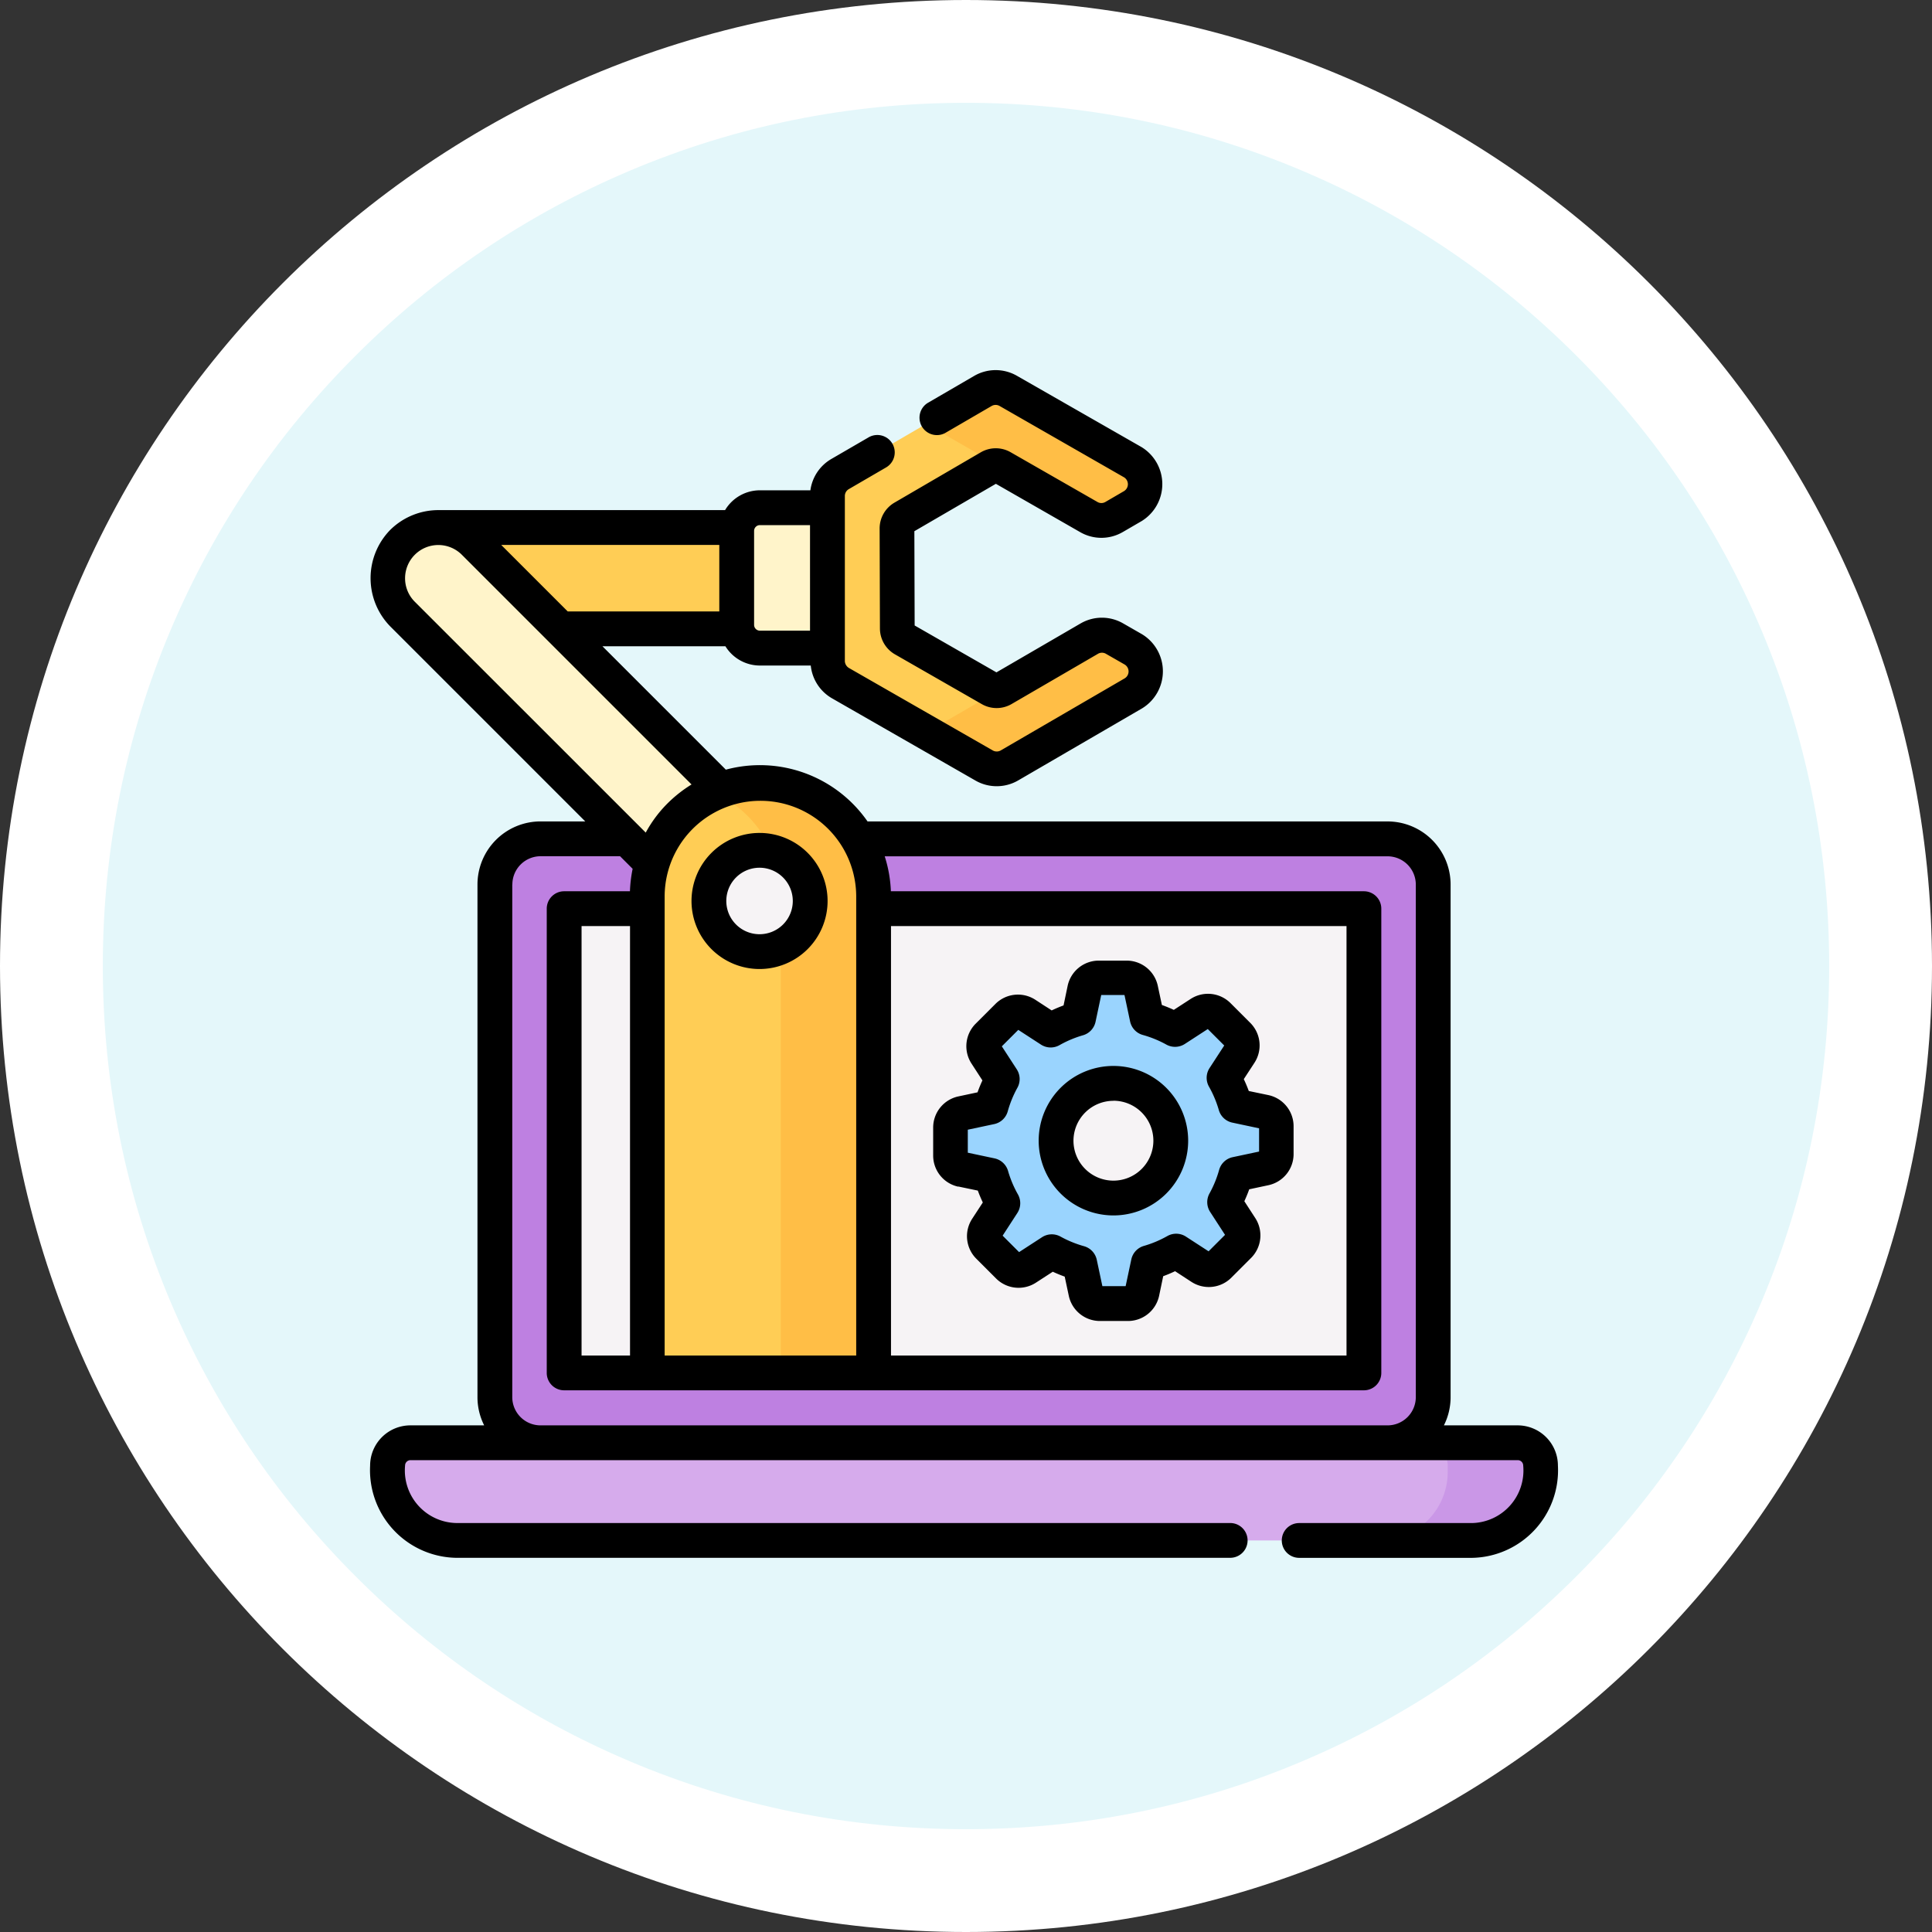 <svg xmlns="http://www.w3.org/2000/svg" width="93.959" height="93.959" viewBox="0 0 93.959 93.959">
  <rect x="0" y="0" width="93.959" height="93.959" fill="#333333" stroke="none"/>
  <g id="Grupo_1162045" data-name="Grupo 1162045" transform="translate(-200 -906)">
    <g id="Grupo_1158088" data-name="Grupo 1158088" transform="translate(-419 -59)">
      <g id="Grupo_1147968" data-name="Grupo 1147968" transform="translate(619 965)">
        <g id="Grupo_1103990" data-name="Grupo 1103990" transform="translate(0)">
          <g id="Trazado_874102" data-name="Trazado 874102" transform="translate(0)" fill="#e4f7fa">
            <path d="M 46.979 91.459 C 40.974 91.459 35.149 90.283 29.667 87.965 C 24.371 85.724 19.613 82.517 15.528 78.431 C 11.442 74.346 8.235 69.588 5.994 64.292 C 3.676 58.81 2.5 52.985 2.5 46.979 C 2.5 40.974 3.676 35.149 5.994 29.667 C 8.235 24.371 11.442 19.613 15.528 15.528 C 19.613 11.442 24.371 8.235 29.667 5.994 C 35.149 3.676 40.974 2.5 46.979 2.5 C 52.985 2.5 58.81 3.676 64.292 5.994 C 69.588 8.235 74.346 11.442 78.431 15.528 C 82.517 19.613 85.724 24.371 87.965 29.667 C 90.283 35.149 91.459 40.974 91.459 46.979 C 91.459 52.985 90.283 58.81 87.965 64.292 C 85.724 69.588 82.517 74.346 78.431 78.431 C 74.346 82.517 69.588 85.724 64.292 87.965 C 58.81 90.283 52.985 91.459 46.979 91.459 Z" stroke="none"/>
            <path d="M 46.979 5 C 41.31 5 35.813 6.109 30.641 8.297 C 25.642 10.411 21.152 13.439 17.296 17.296 C 13.439 21.152 10.411 25.642 8.297 30.641 C 6.109 35.813 5 41.31 5 46.979 C 5 52.649 6.109 58.146 8.297 63.318 C 10.411 68.317 13.439 72.807 17.296 76.663 C 21.152 80.52 25.642 83.548 30.641 85.662 C 35.813 87.85 41.31 88.959 46.979 88.959 C 52.649 88.959 58.146 87.85 63.318 85.662 C 68.317 83.548 72.807 80.52 76.663 76.663 C 80.52 72.807 83.548 68.317 85.662 63.318 C 87.85 58.146 88.959 52.649 88.959 46.979 C 88.959 41.31 87.85 35.813 85.662 30.641 C 83.548 25.642 80.52 21.152 76.663 17.296 C 72.807 13.439 68.317 10.411 63.318 8.297 C 58.146 6.109 52.649 5 46.979 5 M 46.979 7.62939453125e-06 C 72.926 7.62939453125e-06 93.959 21.033 93.959 46.979 C 93.959 72.926 72.926 93.959 46.979 93.959 C 21.033 93.959 1.52587890625e-05 72.926 1.52587890625e-05 46.979 C 1.52587890625e-05 21.033 21.033 7.62939453125e-06 46.979 7.62939453125e-06 Z" stroke="none" fill="#fff"/>
          </g>
        </g>
      </g>
    </g>
    <g id="automatizacion" transform="translate(218 923.961)">
      <g id="Grupo_1162043" data-name="Grupo 1162043" transform="translate(0.849 0.886)">
        <g id="Grupo_1162037" data-name="Grupo 1162037" transform="translate(0 21.948)">
          <g id="Grupo_1162036" data-name="Grupo 1162036">
            <path id="Trazado_989556" data-name="Trazado 989556" d="M97.194,231.46H56a2.22,2.22,0,0,1-2.22-2.22V204.309a2.22,2.22,0,0,1,2.22-2.22H97.194a2.22,2.22,0,0,1,2.22,2.22V229.24A2.22,2.22,0,0,1,97.194,231.46Z" transform="translate(-48.563 -202.089)" fill="#be80e1"/>
            <path id="Trazado_989557" data-name="Trazado 989557" d="M83.645,254.772V232.194H122.54v22.578H98.695l-5.5-2.683-5.5,2.683Z" transform="translate(-75.057 -228.798)" fill="#f6f3f5"/>
            <path id="Trazado_989558" data-name="Trazado 989558" d="M60.265,467.178H10.855a3.33,3.33,0,0,1-3.33-3.33v-.311a1.11,1.11,0,0,1,1.11-1.11h53.85a1.11,1.11,0,0,1,1.11,1.11v.311a3.33,3.33,0,0,1-3.33,3.33Z" transform="translate(-7.525 -433.056)" fill="#d6abec"/>
            <path id="Trazado_989559" data-name="Trazado 989559" d="M441.744,462.428h-4.513a1.11,1.11,0,0,1,1.11,1.11v.311a3.33,3.33,0,0,1-3.33,3.33h4.513a3.33,3.33,0,0,0,3.33-3.33v-.311A1.11,1.11,0,0,0,441.744,462.428Z" transform="translate(-386.784 -433.057)" fill="#ca97e7"/>
          </g>
        </g>
        <g id="Grupo_1162041" data-name="Grupo 1162041" transform="translate(0 0)">
          <g id="Grupo_1162040" data-name="Grupo 1162040">
            <g id="Grupo_1162038" data-name="Grupo 1162038" transform="translate(0 6.808)">
              <path id="Trazado_989560" data-name="Trazado 989560" d="M7.525,70.353a2.463,2.463,0,0,0,2.463,2.463H30.709V67.89H9.988A2.463,2.463,0,0,0,7.525,70.353Z" transform="translate(-7.525 -67.89)" fill="#ffcd55"/>
              <path id="Trazado_989561" data-name="Trazado 989561" d="M8.247,68.611a2.463,2.463,0,0,0,0,3.483L23.852,87.7a2.463,2.463,0,0,0,3.483-3.483L11.73,68.611A2.463,2.463,0,0,0,8.247,68.611Z" transform="translate(-7.525 -67.89)" fill="#fff4ca"/>
              <path id="Trazado_989562" data-name="Trazado 989562" d="M130.471,206.545H119.462V183.4a5.5,5.5,0,1,1,11.009-.043Z" transform="translate(-106.834 -165.431)" fill="#ffcd55"/>
              <path id="Trazado_989563" data-name="Trazado 989563" d="M150.363,177.835a5.5,5.5,0,0,0-2.256.482,5.521,5.521,0,0,1,3.264,5.039v23.189h4.513v-23.19A5.521,5.521,0,0,0,150.363,177.835Z" transform="translate(-132.247 -165.431)" fill="#ffbe46"/>
              <circle id="Elipse_11707" data-name="Elipse 11707" cx="2.463" cy="2.463" r="2.463" transform="translate(15.627 15.7)" fill="#f6f3f5"/>
            </g>
            <path id="Trazado_989564" data-name="Trazado 989564" d="M205.363,26.083a1.232,1.232,0,0,1-.612-.163l-6.977-4a1.233,1.233,0,0,1-.618-1.063l-.025-8.042a1.234,1.234,0,0,1,.612-1.067l6.952-4.043a1.231,1.231,0,0,1,1.23,0l6.058,3.473a1.24,1.24,0,0,1,.007,2.13l-.916.532a1.23,1.23,0,0,1-1.23,0l-4.22-2.419a.6.6,0,0,0-.6,0l-4.205,2.446a.606.606,0,0,0-.3.524l.015,4.865a.606.606,0,0,0,.3.522l4.22,2.419a.6.6,0,0,0,.6,0l4.205-2.446a1.23,1.23,0,0,1,1.23,0l.919.527a1.24,1.24,0,0,1,.007,2.131l-6.036,3.51A1.233,1.233,0,0,1,205.363,26.083Z" transform="translate(-175.74 -7.54)" fill="#ffcd55"/>
            <g id="Grupo_1162039" data-name="Grupo 1162039" transform="translate(26.19)">
              <path id="Trazado_989565" data-name="Trazado 989565" d="M243.289,11.388a.734.734,0,0,1,.075.035l4.22,2.419a1.23,1.23,0,0,0,1.23,0l.916-.532a1.24,1.24,0,0,0-.007-2.13L243.665,7.7a1.23,1.23,0,0,0-1.23,0l-2.764,1.607Z" transform="translate(-239.671 -7.54)" fill="#ffbe46"/>
              <path id="Trazado_989566" data-name="Trazado 989566" d="M249.927,115.007l-.919-.527a1.23,1.23,0,0,0-1.23,0l-4.205,2.446a.686.686,0,0,1-.178.067l-3.527,2.051,2.8,1.6a1.23,1.23,0,0,0,1.23,0l6.036-3.51a1.24,1.24,0,0,0-.007-2.13Z" transform="translate(-239.846 -102.271)" fill="#ffbe46"/>
            </g>
          </g>
          <path id="Trazado_989567" data-name="Trazado 989567" d="M159.153,66.177H162.5V59.352h-3.349a1.128,1.128,0,0,0-1.128,1.128v4.569A1.128,1.128,0,0,0,159.153,66.177Z" transform="translate(-141.046 -53.507)" fill="#fff4ca"/>
        </g>
        <g id="Grupo_1162042" data-name="Grupo 1162042" transform="translate(27.372 28.705)">
          <path id="Trazado_989568" data-name="Trazado 989568" d="M266,270.566v-1.375a.7.7,0,0,0-.55-.68l-1.418-.3a.028.028,0,0,1-.021-.02,6.142,6.142,0,0,0-.555-1.321.028.028,0,0,1,0-.029l.781-1.2a.7.7,0,0,0-.092-.87l-.973-.973a.7.7,0,0,0-.87-.092l-1.217.79a.028.028,0,0,1-.029,0,6.137,6.137,0,0,0-1.326-.542.028.028,0,0,1-.02-.021l-.3-1.4a.7.7,0,0,0-.68-.55h-1.375a.7.7,0,0,0-.68.55l-.3,1.419a.028.028,0,0,1-.02.021,6.142,6.142,0,0,0-1.321.555.028.028,0,0,1-.029,0l-1.2-.781a.7.7,0,0,0-.87.091l-.973.973a.7.7,0,0,0-.092.87l.79,1.217a.028.028,0,0,1,0,.029,6.138,6.138,0,0,0-.542,1.326.028.028,0,0,1-.021.02l-1.4.3a.7.7,0,0,0-.55.68v1.375a.7.7,0,0,0,.55.68l1.418.3a.028.028,0,0,1,.021.02,6.142,6.142,0,0,0,.555,1.321.028.028,0,0,1,0,.029l-.781,1.2a.7.7,0,0,0,.092.87l.973.973a.7.7,0,0,0,.87.091l1.217-.79a.028.028,0,0,1,.029,0,6.141,6.141,0,0,0,1.326.542.028.028,0,0,1,.02.021l.3,1.4a.7.7,0,0,0,.68.55h1.375a.7.7,0,0,0,.68-.55l.3-1.419a.028.028,0,0,1,.02-.021,6.141,6.141,0,0,0,1.321-.555.028.028,0,0,1,.029,0l1.2.781a.7.7,0,0,0,.87-.092l.973-.973a.7.7,0,0,0,.091-.87l-.79-1.217a.028.028,0,0,1,0-.029,6.138,6.138,0,0,0,.542-1.326.028.028,0,0,1,.021-.02l1.4-.3A.7.7,0,0,0,266,270.566Zm-7.929,2.128a2.789,2.789,0,1,1,2.789-2.789A2.789,2.789,0,0,1,258.074,272.694Z" transform="translate(-250.145 -261.976)" fill="#9ad4fe"/>
        </g>
      </g>
      <g id="Grupo_1162044" data-name="Grupo 1162044" transform="translate(0 0.039)">
        <path id="Trazado_989569" data-name="Trazado 989569" d="M55.809,51.359H52.221a3.047,3.047,0,0,0,.326-1.374V25.054a3.069,3.069,0,0,0-3.066-3.066H24.191A6.373,6.373,0,0,0,17.3,19.47l-6-6H17.28a1.973,1.973,0,0,0,1.676.936H21.43A2.081,2.081,0,0,0,22.463,16l6.977,4a2.077,2.077,0,0,0,2.076-.006l6.036-3.51a2.111,2.111,0,0,0-.011-3.6l-.919-.527-.023-.013a2.062,2.062,0,0,0-2.03.006l-.024.013-4.085,2.375-3.978-2.28-.014-4.585,3.964-2.305,4.1,2.35.023.013a2.062,2.062,0,0,0,2.029-.006l.024-.013.915-.532a2.11,2.11,0,0,0-.011-3.6L31.454.314a2.076,2.076,0,0,0-2.076.006L27.111,1.639A.846.846,0,0,0,27.962,3.1l2.266-1.318a.391.391,0,0,1,.384,0l6.058,3.473a.394.394,0,0,1,0,.665l-.9.524a.384.384,0,0,1-.411,0L31.153,4.034a1.449,1.449,0,0,0-1.45,0L25.5,6.484a1.454,1.454,0,0,0-.721,1.258l.015,4.865a1.454,1.454,0,0,0,.729,1.254l4.221,2.419a1.448,1.448,0,0,0,1.45,0l4.192-2.438a.385.385,0,0,1,.411,0l.906.519a.394.394,0,0,1,0,.665l-6.036,3.51a.391.391,0,0,1-.384,0l-6.977-4a.411.411,0,0,1-.218-.332V6.16a.385.385,0,0,1,.191-.333l1.814-1.055a.846.846,0,0,0-.851-1.463L22.426,4.363a2.082,2.082,0,0,0-1.014,1.521H18.956a1.973,1.973,0,0,0-1.693.963H3.312a3.331,3.331,0,0,0-2.34.969,3.357,3.357,0,0,0,0,4.68l9.491,9.491H8.287a3.069,3.069,0,0,0-3.066,3.066V49.985a3.046,3.046,0,0,0,.326,1.374H1.959A1.958,1.958,0,0,0,0,53.315,4.264,4.264,0,0,0,4.179,57.8H41.828a.846.846,0,1,0,0-1.692H4.179A2.556,2.556,0,0,1,1.7,53.315a.264.264,0,0,1,.264-.264h53.85a.264.264,0,0,1,.264.264A2.556,2.556,0,0,1,53.59,56.11H45.183a.846.846,0,0,0,0,1.692H53.59a4.258,4.258,0,0,0,4.176-4.487,1.958,1.958,0,0,0-1.956-1.956ZM47.485,27.077V47.962H25.332V27.077ZM23.64,25.619V47.962H14.324v-22.3a4.658,4.658,0,1,1,9.316-.039Zm-11,1.458V47.962H10.283V27.077ZM6.375,8.54H16.982v3.234H9.609Zm12.581-.963h2.438V12.71H18.956a.282.282,0,0,1-.282-.282V7.859A.282.282,0,0,1,18.956,7.577ZM1.7,10.157A1.617,1.617,0,0,1,4.456,9.014L15.632,20.19A6.433,6.433,0,0,0,14.376,21.2a6.138,6.138,0,0,0-.972,1.331L2.169,11.3A1.607,1.607,0,0,1,1.7,10.157Zm5.218,14.9A1.375,1.375,0,0,1,8.287,23.68h3.868l.612.612a6.653,6.653,0,0,0-.131,1.092h-3.2a.846.846,0,0,0-.846.846V48.808a.846.846,0,0,0,.846.846H48.331a.846.846,0,0,0,.846-.846V26.23a.846.846,0,0,0-.846-.846H25.326a6.332,6.332,0,0,0-.3-1.7H49.481a1.375,1.375,0,0,1,1.374,1.374V49.985a1.375,1.375,0,0,1-1.374,1.374H8.287a1.375,1.375,0,0,1-1.374-1.374V25.054Z" transform="translate(0 -0.039)"/>
        <path id="Trazado_989570" data-name="Trazado 989570" d="M138.543,202.859a3.309,3.309,0,1,0,3.309-3.309A3.313,3.313,0,0,0,138.543,202.859Zm4.926,0a1.617,1.617,0,1,1-1.617-1.617A1.619,1.619,0,0,1,143.469,202.859Z" transform="translate(-122.913 -177.042)"/>
        <path id="Trazado_989571" data-name="Trazado 989571" d="M243.864,265.476l.959.2q.108.294.243.578l-.522.8a1.549,1.549,0,0,0,.2,1.929l.973.973a1.549,1.549,0,0,0,1.929.2l.823-.534q.285.132.58.238l.2.938a1.549,1.549,0,0,0,1.508,1.22h1.375a1.549,1.549,0,0,0,1.507-1.22l.2-.959q.294-.108.578-.243l.8.522a1.549,1.549,0,0,0,1.929-.2l.973-.973a1.549,1.549,0,0,0,.2-1.929l-.534-.823q.132-.285.237-.58l.938-.2a1.549,1.549,0,0,0,1.22-1.507V262.54a1.549,1.549,0,0,0-1.22-1.507l-.959-.2q-.108-.294-.243-.578l.522-.8a1.549,1.549,0,0,0-.2-1.929l-.973-.973a1.549,1.549,0,0,0-1.929-.2l-.823.534q-.284-.131-.58-.237l-.2-.938a1.549,1.549,0,0,0-1.507-1.22H250.7a1.549,1.549,0,0,0-1.507,1.22l-.2.959q-.294.108-.578.243l-.8-.522a1.55,1.55,0,0,0-1.929.2l-.973.973a1.549,1.549,0,0,0-.2,1.929l.534.823q-.132.285-.237.58l-.938.2a1.549,1.549,0,0,0-1.22,1.507v1.375a1.549,1.549,0,0,0,1.221,1.507Zm.472-2.761,1.285-.273a.873.873,0,0,0,.658-.621,5.3,5.3,0,0,1,.469-1.146.872.872,0,0,0-.033-.9l-.724-1.115.8-.8,1.1.714a.87.87,0,0,0,.906.028,5.312,5.312,0,0,1,1.138-.479.871.871,0,0,0,.614-.658l.276-1.3h1.131l.273,1.285a.87.87,0,0,0,.621.658,5.316,5.316,0,0,1,1.147.47.875.875,0,0,0,.895-.034l1.115-.724.8.8-.716,1.1a.871.871,0,0,0-.026.9,5.307,5.307,0,0,1,.479,1.139.87.87,0,0,0,.658.612l1.3.276v1.131l-1.285.273a.873.873,0,0,0-.659.621,5.3,5.3,0,0,1-.467,1.142.872.872,0,0,0,.031.9l.724,1.115-.8.8-1.1-.714a.871.871,0,0,0-.906-.028,5.314,5.314,0,0,1-1.138.479.872.872,0,0,0-.614.658l-.276,1.3h-1.131l-.273-1.285a.875.875,0,0,0-.621-.659,5.319,5.319,0,0,1-1.147-.47.874.874,0,0,0-.895.034l-1.115.724-.8-.8.714-1.1a.873.873,0,0,0,.029-.908,5.3,5.3,0,0,1-.479-1.139.875.875,0,0,0-.658-.612l-1.3-.276v-1.131Z" transform="translate(-215.269 -225.774)"/>
        <path id="Trazado_989572" data-name="Trazado 989572" d="M291.835,307.3a3.635,3.635,0,1,0-3.635-3.635A3.639,3.639,0,0,0,291.835,307.3Zm0-5.578a1.943,1.943,0,1,1-1.943,1.943A1.945,1.945,0,0,1,291.835,301.726Z" transform="translate(-255.686 -266.19)"/>
      </g>
    </g>
  </g>
</svg>

